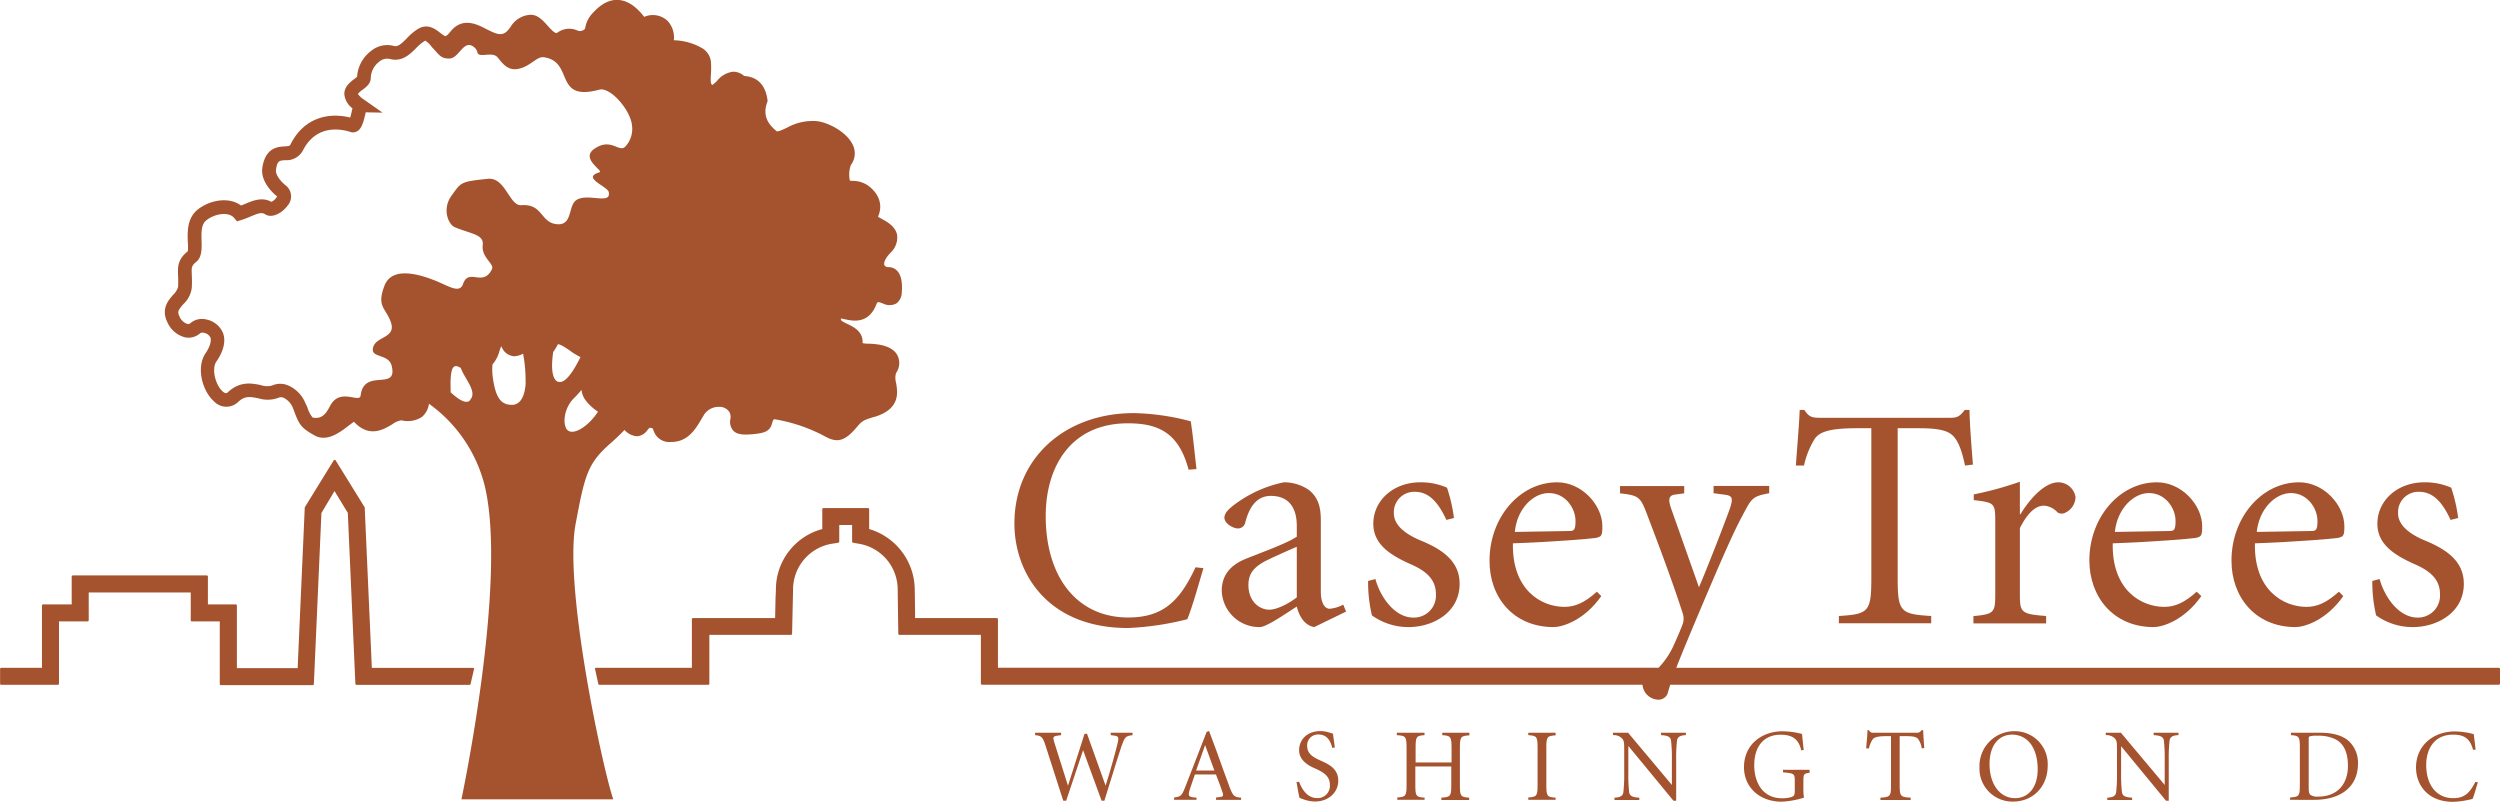 <svg xmlns="http://www.w3.org/2000/svg" viewBox="0 0 539.08 172.85">
  <title>Asset 1</title>
  <g id="Layer_2" data-name="Layer 2">
    <g id="Layer_1-2" data-name="Layer 1">
      <path
        d="M538.83,144H361.46c1.16-3,2.87-7.08,5.52-13.36,4.36-10.29,6.82-15.88,8.66-19.29,2.11-4,2.18-4.29,5.86-5v-1.57h-12v1.57l2.53.34c1.56.2,1.7.82,1,2.93-.82,2.38-5,13.15-6.68,17l-5.93-16.77c-.68-1.91-.75-3,.75-3.2l2-.27v-1.57H349.33v1.57c4.22.47,4.43.81,6,5,2,5.25,5.17,13.57,7.49,20.79a3.57,3.57,0,0,1,.07,2.25c-.27.82-1.16,2.93-2.11,5a17.16,17.16,0,0,1-3.13,4.56H215.19V133.52a.26.26,0,0,0-.26-.25H197.32c0-2.11-.07-6.13-.07-6.13a13.71,13.71,0,0,0-9.83-13.06v-4.26a.26.26,0,0,0-.25-.26h-9.61a.26.26,0,0,0-.25.26v4.26a13.48,13.48,0,0,0-10,13.09h0c0,.3-.06.93-.09,2.31l-.08,3.79h-17.7a.25.25,0,0,0-.25.25V144l-20.67,0h0a.25.25,0,0,0-.2.09.27.27,0,0,0,0,.21l.69,3.17a.26.26,0,0,0,.25.2h23.45a.29.29,0,0,0,.18-.07.26.26,0,0,0,.07-.18s0-7.91,0-10.52h17.59a.25.25,0,0,0,.25-.25l.21-9.47a10,10,0,0,1,8.42-9.94l1.33-.21a.26.26,0,0,0,.21-.25v-3.58h2.77v3.58a.26.26,0,0,0,.21.25l1.31.23a10,10,0,0,1,8.31,9.88s.1,7.28.13,9.51a.26.26,0,0,0,.26.25h17.55v10.49a.26.26,0,0,0,.25.26H354.18s0,0,0,.08a3.51,3.51,0,0,0,3.4,3.14,2.08,2.08,0,0,0,2.12-1.71c.14-.48.29-1,.46-1.51H538.83a.26.26,0,0,0,.25-.26v-3.15A.26.26,0,0,0,538.83,144Z"
        style="fill: #a4532e"
      />
      <path
        d="M101.47,147.5l.73-3.17a.23.23,0,0,0,0-.21.26.26,0,0,0-.2-.1H80.18c-.17-4-1.52-34.17-1.53-34.48a.28.28,0,0,0,0-.12L72.38,99.28a.27.27,0,0,0-.21-.12.27.27,0,0,0-.22.12l-6.24,10.13a.56.56,0,0,0,0,.12c0,.31-1.36,30.54-1.52,34.54H51.08V130.58a.25.25,0,0,0-.25-.25h-6c0-1.91,0-6,0-6a.26.26,0,0,0-.26-.25H15.72a.26.26,0,0,0-.26.25v6H9.3a.25.25,0,0,0-.25.25V144H.27a.25.25,0,0,0-.25.25l0,3.17a.31.31,0,0,0,.07.18.31.31,0,0,0,.18.07H12.46a.26.26,0,0,0,.26-.25V134h6.15a.26.26,0,0,0,.26-.25v-6h22c0,1.9,0,6,0,6a.26.26,0,0,0,.26.25h6v13.49a.25.25,0,0,0,.25.25H67.42a.26.26,0,0,0,.26-.24l1.63-36.88,2.82-4.74L75,110.6l1.63,36.84a.25.25,0,0,0,.25.24l24.32,0A.26.26,0,0,0,101.47,147.5Z"
        style="fill: #a4532e"
      />
      <path
        d="M243.21,135.42a61.65,61.65,0,0,0,12.81-1.9c1.09-2.6,2.59-8.05,3.48-11l-1.7-.2c-3.34,7.15-6.89,10.83-14.52,10.83-11.05,0-17.79-8.72-17.79-21.87,0-10.71,5.45-20,17.72-20,6.68,0,11,2.11,13.09,10l1.7-.13c-.41-3.55-.68-6.55-1.23-10.3a51.21,51.21,0,0,0-12.27-1.77c-14.92,0-25.76,9.75-25.76,23.79C218.74,123.7,226,135.42,243.21,135.42Z"
        style="fill: #a4532e"
      />
      <path
        d="M268.63,120.5c-3.54,1.43-5.18,3.75-5.18,6.88a8.09,8.09,0,0,0,8.18,7.84c1.43,0,5.12-2.59,8-4.43.41,1.7,1.43,4,3.75,4.43l6.88-3.34-.61-1.5a7.89,7.89,0,0,1-2.93.89c-1,0-1.91-1.16-1.91-3.68V112.25c0-2.46-.34-4.84-2.59-6.61a9.44,9.44,0,0,0-5.39-1.64,26.71,26.71,0,0,0-10.49,4.7c-1.5,1.09-2.32,2-2.32,2.93,0,1.23,1.84,2.32,2.93,2.32a1.59,1.59,0,0,0,1.57-1.29c.75-2.87,2.18-5.73,5.52-5.73,3.61,0,5.59,2.25,5.59,6.48v2.31C277.56,117.16,272,119.13,268.63,120.5Zm11,8.31c-1.84,1.43-4.36,2.66-5.93,2.66-2.05,0-4.5-1.7-4.5-5.32,0-2.45,1.16-3.81,3.54-5.11,1.3-.68,5.39-2.52,6.89-3.13Z"
        style="fill: #a4532e"
      />
      <path
        d="M304.76,133.17c-4,0-7.09-4.36-8.18-8.31l-1.57.41a31,31,0,0,0,.82,7.43,13.51,13.51,0,0,0,7.91,2.52c5.18,0,11-3.07,11-9.34,0-4.57-3.27-7.22-8.25-9.27-3-1.23-5.93-3.13-5.93-5.93a4.39,4.39,0,0,1,4.5-4.63c2.59,0,4.77,1.56,6.82,6.06l1.64-.41a34.49,34.49,0,0,0-1.5-6.54,14,14,0,0,0-5.73-1.16c-5.93,0-10.16,4-10.16,8.93,0,4.5,3.75,6.82,8.18,8.79,3.75,1.64,5.32,3.62,5.32,6.41A4.74,4.74,0,0,1,304.76,133.17Z"
        style="fill: #a4532e"
      />
      <path
        d="M335,135.22c1.84,0,6.54-1.36,10.29-6.68l-.95-.95c-2.73,2.45-4.78,3.27-7,3.27-4.9,0-11.31-3.55-11.11-13.7,8.46-.28,16.91-1,17.86-1.16,1.23-.28,1.43-.41,1.43-2.52,0-4.57-4.43-9.48-9.74-9.48-8.18,0-14.59,7.7-14.59,16.84C321.12,128.74,326.3,135.22,335,135.22Zm-1-28.9c3.55,0,5.73,3.27,5.73,6,0,1.84-.27,2.18-1.23,2.18l-11.86.2C327.12,109.66,330.66,106.32,333.93,106.32Z"
        style="fill: #a4532e"
      />
      <path
        d="M391.38,94.52c1-1.29,2.87-2.18,8.93-2.18h3.21v32.18c0,7.43-.55,7.9-7,8.31v1.57h19.91v-1.57c-6.68-.41-7.23-.88-7.23-8.31V92.34h4.57c4.23,0,6.34.48,7.5,1.78,1,1.09,1.77,3,2.45,6.27l1.71-.21c-.34-4-.69-8.93-.75-11.79h-1c-1.09,1.3-1.43,1.7-3.2,1.7H392.61c-1.84,0-2.52-.13-3.54-1.7h-1c-.13,3.48-.54,7.84-.82,12H389A18.22,18.22,0,0,1,391.38,94.52Z"
        style="fill: #a4532e"
      />
      <path
        d="M441.21,132.83c-5.32-.41-5.66-.74-5.66-4.56V113.88c1.78-3.54,3.55-4.84,5.18-4.84a4.29,4.29,0,0,1,2.93,1.44,1.64,1.64,0,0,0,1.71.06,3.81,3.81,0,0,0,2.18-3.34,3.77,3.77,0,0,0-3.68-3.2c-3.27,0-6.61,4.23-8.18,6.88h-.14v-7a74,74,0,0,1-9.95,2.73v1.23c4.5.54,4.64.61,4.64,4.7v15.75c0,3.82-.34,4.15-4.71,4.56v1.57h15.68Z"
        style="fill: #a4532e"
      />
      <path
        d="M464.39,135.22c1.84,0,6.54-1.36,10.29-6.68l-1-.95c-2.72,2.45-4.77,3.27-7,3.27-4.9,0-11.31-3.55-11.11-13.7,8.46-.28,16.91-1,17.86-1.16,1.23-.28,1.43-.41,1.43-2.52,0-4.57-4.43-9.48-9.74-9.48-8.18,0-14.59,7.7-14.59,16.84C450.55,128.74,455.73,135.22,464.39,135.22Zm-1-28.9c3.55,0,5.73,3.27,5.73,6,0,1.84-.27,2.18-1.23,2.18l-11.86.2C456.55,109.66,460.09,106.32,463.36,106.32Z"
        style="fill: #a4532e"
      />
      <path
        d="M495,135.22c1.84,0,6.54-1.36,10.29-6.68l-.95-.95c-2.73,2.45-4.77,3.27-7,3.27-4.91,0-11.32-3.55-11.11-13.7,8.45-.28,16.9-1,17.86-1.16,1.22-.28,1.43-.41,1.43-2.52,0-4.57-4.44-9.48-9.75-9.48-8.18,0-14.59,7.7-14.59,16.84C481.15,128.74,486.33,135.22,495,135.22Zm-1-28.9c3.54,0,5.72,3.27,5.72,6,0,1.84-.27,2.18-1.23,2.18l-11.86.2C487.15,109.66,490.69,106.32,494,106.32Z"
        style="fill: #a4532e"
      />
      <path
        d="M521.3,133.17c-4,0-7.09-4.36-8.18-8.31l-1.57.41a31,31,0,0,0,.82,7.43,13.51,13.51,0,0,0,7.91,2.52c5.18,0,11-3.07,11-9.34,0-4.57-3.27-7.22-8.25-9.27-3-1.23-5.93-3.13-5.93-5.93a4.39,4.39,0,0,1,4.5-4.63c2.59,0,4.77,1.56,6.82,6.06l1.64-.41a34.49,34.49,0,0,0-1.5-6.54A14,14,0,0,0,522.8,104c-5.93,0-10.16,4-10.16,8.93,0,4.5,3.75,6.82,8.18,8.79,3.75,1.64,5.32,3.62,5.32,6.41A4.74,4.74,0,0,1,521.3,133.17Z"
        style="fill: #a4532e"
      />
      <path
        d="M124.12,113c1.95-10.36,2.52-13,7.39-17.29,1.15-1,2.2-2,3.15-3a4,4,0,0,0,2.67,1.36h0a2.94,2.94,0,0,0,2.26-1.31c.48-.57.5-.56.87-.47s.25.06.49.61a3.54,3.54,0,0,0,3.72,2.4h.41c3.36-.18,4.93-2.82,6.18-4.94.23-.38.45-.76.68-1.12a3.8,3.8,0,0,1,3.18-1.51,2.5,2.5,0,0,1,2.19,1.17,2.33,2.33,0,0,1,.18,1.49,2.89,2.89,0,0,0,.65,2.5c.89.88,2.36.92,4.45.71,2.34-.24,3.46-.63,3.91-2.36a2,2,0,0,1,.4-.86A35.39,35.39,0,0,1,177.71,94c2.81,1.62,4.46,1.17,7.08-1.94,1.17-1.38,1.46-1.47,3.71-2.17l.09,0c5.56-1.7,5-5.24,4.63-7.35a3.81,3.81,0,0,1,0-2.1,3.74,3.74,0,0,0,.27-3.87c-1.1-2-4-2.41-6.24-2.46h-.39L186,74c.16-2.54-2-3.53-3.22-4.12-1.41-.66-1.5-.83-1.45-1.19.26,0,.62.11.89.16,1.64.36,5,1.09,6.7-3.09.3-.74.3-.74,1.46-.32a3.15,3.15,0,0,0,2.9,0,3,3,0,0,0,1.17-2.36c.18-2.26-.16-3.79-1-4.69a2.49,2.49,0,0,0-1.93-.78.93.93,0,0,1-.81-.43c-.18-.37,0-1.29,1.29-2.66a4.52,4.52,0,0,0,1.46-3.79c-.33-1.91-2.18-2.92-3.54-3.65l-.6-.33c1.09-2.42.34-4.88-2.11-6.72A5.89,5.89,0,0,0,183.92,39c-.22,0-.51,0-.67-.08a6.18,6.18,0,0,1,.22-3.33,4.15,4.15,0,0,0,.42-4.35c-1.34-2.89-5.61-5-8-5.14a11.51,11.51,0,0,0-6.26,1.47c-.69.32-1.83.86-2.14.74-2.29-1.84-2.93-3.76-2.08-6.21l.12-.34-.06-.37c-.32-2.18-1.44-4.79-5-5a3.62,3.62,0,0,0-2.32-.93h0a5.16,5.16,0,0,0-3.5,1.94,5.91,5.91,0,0,1-1.06.92c-.34-.2-.39-.69-.29-2.4a18.53,18.53,0,0,0,0-2.59,3.88,3.88,0,0,0-2-3,12.81,12.81,0,0,0-6-1.65A5.21,5.21,0,0,0,144,4.56a4.6,4.6,0,0,0-5.09-.92C137.15,1.36,135.37.17,133.46,0s-3.73.74-5.53,2.69l-.07.07a6.15,6.15,0,0,0-1.7,3.43,1.46,1.46,0,0,1-1.76.34,4.31,4.31,0,0,0-4.22.52c-.36.23-.84-.11-2.11-1.53-1.06-1.17-2.15-2.38-3.69-2.33A5.28,5.28,0,0,0,110.1,5.8c-.6.8-1,1.26-1.66,1.48-1,.3-2.22-.34-3.55-1-2.08-1.08-5.24-2.71-7.84.63-.65.83-1,.88-1,.88-.2,0-.76-.43-1.1-.69-1-.78-2.61-2.08-4.69-.94a11.11,11.11,0,0,0-2.54,2.11c-1.33,1.35-2,1.87-2.82,1.63A5.46,5.46,0,0,0,80,11,7.57,7.57,0,0,0,77,16.55c-.15.14-.4.33-.58.47-.88.66-2.19,1.66-2.17,3.28A4.27,4.27,0,0,0,76,23.35c-.19.88-.35,1.55-.49,2-4.46-1.12-9.91-.14-12.87,5.8-.14.28-.22.36-1.3.42-1.44.09-4.14.25-4.78,4.65-.34,2.4,1.47,4.78,3.2,6.13a2.93,2.93,0,0,1-1.23,1.18c-2-1.11-4-.27-5.64.42l-.91.37c-2.52-1.91-6.62-1.25-9.26.8C40.3,47,40.42,50,40.5,52.25a9.74,9.74,0,0,1,0,1.93c-2.25,1.79-2.18,3.42-2.1,5.31a23.12,23.12,0,0,1,0,2.38,3.66,3.66,0,0,1-1,1.63c-1.09,1.23-2.74,3.1-1.3,6a5.7,5.7,0,0,0,3.83,3.25,3.74,3.74,0,0,0,3.25-.91,1.09,1.09,0,0,1,.81-.07,1.94,1.94,0,0,1,1.38,1c.18.43.16,1.6-1,3.34-2.15,3.07-.76,8.24,1.83,10.49a3.65,3.65,0,0,0,5.18.05c1.44-1.35,2.66-1.1,4.35-.76a6.73,6.73,0,0,0,4.31-.11,1.3,1.3,0,0,1,1.12,0,4.1,4.1,0,0,1,2,2.18l.34.91c1,2.57,1.36,3.38,4.29,5,2.67,1.52,5.43-.58,7.44-2.12.38-.29.75-.57,1.09-.81,3.27,3.54,6.34,1.7,8.24.57a4.6,4.6,0,0,1,2-.88A5.57,5.57,0,0,0,91,89.89a4.42,4.42,0,0,0,1.49-2.83,30.9,30.9,0,0,1,12.19,18.38c4.59,21-5.18,66.92-5.18,66.92h32.74C130,165.9,121.54,126.66,124.12,113Zm-58.24-26a7.06,7.06,0,0,0-3.7-3.87,4.33,4.33,0,0,0-3.51,0,4.18,4.18,0,0,1-2.48-.1c-1.86-.38-4.42-.89-7,1.5-.23.22-.49.47-1.17-.12-1.53-1.33-2.49-4.85-1.33-6.5,1.58-2.27,2.07-4.54,1.34-6.24a4.93,4.93,0,0,0-3.53-2.78,3.85,3.85,0,0,0-3.45.8.68.68,0,0,1-.64.17,2.78,2.78,0,0,1-1.71-1.64c-.49-1-.27-1.37.86-2.66A5.76,5.76,0,0,0,41.36,62a26.32,26.32,0,0,0,0-2.68c-.07-1.71-.09-2,1-2.89s1.17-2.59,1.11-4.33c-.08-2.17-.06-3.77,1.08-4.64,1.76-1.37,4.73-1.88,5.92-.48l.64.74.93-.28a20.51,20.51,0,0,0,2-.76c1.68-.71,2.44-.95,3.15-.47,1.54,1,3.79-.43,4.83-1.88a3,3,0,0,0-.4-4.34c-1.13-.87-2.26-2.35-2.11-3.37.29-2,.72-2,2-2.08a4,4,0,0,0,3.8-2.08c3-5.9,8.6-4.55,10.27-4a1.74,1.74,0,0,0,1.44-.16c.9-.52,1.34-1.74,1.84-4.08l3.63.07-4-2.81a4.39,4.39,0,0,1-1.31-1.23h0a4.39,4.39,0,0,1,1-.89c.81-.61,1.81-1.37,1.77-2.64a4.6,4.6,0,0,1,1.8-3.4,2.66,2.66,0,0,1,2.27-.62c2.67.76,4.47-1.07,5.78-2.4A9.17,9.17,0,0,1,91.7,8.76h0a5.18,5.18,0,0,1,1.41,1.38c1.56,1.58,1.79,2.44,3.67,2.49,2.35.06,3.18-4.57,5.62-2.31.87.81.12,1.54,1.64,1.54.9,0,2.38-.35,3.13.38s1.89,3,4.34,2.65c2.8-.43,4.18-2.75,5.7-2.55,6.7.88,2.06,9.67,12,7,2.43-.65,6.79,4.47,7.07,7.71a5.59,5.59,0,0,1-1.49,4.61c-1.42,1.26-3.07-2.1-6.71.49-2.94,2.11,2.17,4.73,1.19,5-4,1.19,1.75,3,2,4.29.59,2.91-5-.12-7.24,1.91-1.46,1.38-.69,5.22-3.83,5-3.71-.24-3.07-4.48-7.79-4.1-2.56.19-3.44-6.05-7.15-5.69-6.15.59-5.84.83-7.89,3.62s-.78,6.2.72,6.82c3.62,1.5,6.28,1.54,6,3.86-.31,2.68,2.53,4,2,5.16-1.94,4-5-.35-6.24,3.21-.68,2-2.82.64-5.26-.41-3.61-1.54-10-3.64-11.68.78s.07,4.62,1.27,7.58c1.61,4-3.58,3.15-3.79,6.15-.13,1.85,3.47,1,4.08,3.59,1.32,5.55-6,.33-6.71,6.38-.2,1.69-4.34-1.67-6.45,2-.76,1.33-1.51,3.2-3.89,2.74a6,6,0,0,1-1.15-2.25Zm35.48-.69c-.86.92-2.58-.21-4.2-1.74a9.36,9.36,0,0,0,0-1.08c-.06-2.67.21-4.17.82-4.46.39-.17.54-.14,1.37.3l0,0C100.28,81.83,103,84.5,101.36,86.24Zm12-3.73c-.14,2.27-.82,4.44-2.65,4.7-2.71.17-3.91-1.49-4.51-6.4a12.34,12.34,0,0,1,0-2.3,7.19,7.19,0,0,0,1.48-2.82,6.55,6.55,0,0,1,.45-1.15l0,.08a3.17,3.17,0,0,0,2.66,2.13h0a4.15,4.15,0,0,0,2-.56A30.19,30.19,0,0,1,113.33,82.51Zm7-.22c-1.51-.64-1.48-3.63-1.07-6.47a10.81,10.81,0,0,0,1-1.65c.56-.09,2.3,1.14,3,1.66A16.37,16.37,0,0,0,125.17,77C123.7,80,121.8,82.92,120.32,82.29Zm1.93,10.32c-1.08-1.35-.58-4.82,1.45-6.79.52-.5,1.09-1.14,1.66-1.81a4.41,4.41,0,0,0,1,2.39,10.34,10.34,0,0,0,2.55,2.3c-.09.12-.17.24-.25.37C126.48,92.32,123.34,94,122.25,92.61Z"
        style="fill: #a4532e"
      />
      <path
        d="M239.54,158.52l.65.09c1,.11,1.12.38.8,1.67-.38,1.61-1.67,6.32-2.59,9.13h0l-4-11.18h-.54l-3.57,11.2h0l-3-9.51c-.31-1-.18-1.18.83-1.31l.69-.09V158H223.2v.52c1.27.13,1.61.29,2.21,2.14l3.86,12h.63l3.64-10.87,0-.05,4,10.92h.6c1.88-6.14,3.51-11.27,3.71-11.83.73-2,.89-2.12,2.36-2.3V158h-4.73Z"
        style="fill: #a4532e"
      />
      <path
        d="M265.19,169.86c-.87-2.28-1.85-5.11-2.9-8l-1.58-4.24-.52.2-4.6,11.85c-.78,2-1,2.12-2.41,2.28v.51H258V172l-.67-.07c-1-.09-1.2-.38-.78-1.67.31-.94.89-2.68,1.12-3.26h4.53c.62,1.61,1.27,3.35,1.43,3.88.22.7.13.94-.7,1l-.71.09v.51h5.4V172C266.2,171.89,265.91,171.73,265.19,169.86Zm-7.27-3.71,1.94-5.49h0l2,5.49Z"
        style="fill: #a4532e"
      />
      <path
        d="M284.75,164c-1.7-.76-2.88-1.49-2.88-3.15a2.32,2.32,0,0,1,2.41-2.47c2,0,2.66,1.56,3,2.88l.55-.07c-.17-1.34-.31-2.23-.4-3-.24-.05-.56-.16-.85-.25a6.35,6.35,0,0,0-1.85-.29c-2.92,0-4.6,1.9-4.6,4.11,0,2.68,3,3.73,3.75,4.08,1.43.69,2.88,1.48,2.88,3.37a2.64,2.64,0,0,1-2.77,2.88c-2.36,0-3.5-2.48-3.86-3.52l-.56.08c.23,1.21.47,2.79.65,3.38a12.32,12.32,0,0,0,1.23.46,7.13,7.13,0,0,0,2.12.34c2.84,0,5-1.9,5-4.49C288.57,165.59,286.22,164.68,284.75,164Z"
        style="fill: #a4532e"
      />
      <path
        d="M311,158.52c1.78.13,2,.29,2,2.72v3.17h-7.75v-3.17c0-2.43.18-2.59,1.92-2.72V158H301.2v.52c1.92.13,2.1.29,2.1,2.72v8c0,2.43-.18,2.59-2,2.72v.51h5.89V172c-1.83-.13-2-.29-2-2.72v-4h7.75v4c0,2.43-.18,2.59-2.14,2.72v.51h6V172c-1.82-.13-2-.29-2-2.72v-8c0-2.43.18-2.59,2.05-2.72V158H311Z"
        style="fill: #a4532e"
      />
      <path
        d="M329.55,158.52c1.83.13,2,.29,2,2.72v8c0,2.43-.18,2.59-2,2.72v.51h5.89V172c-1.83-.13-2-.29-2-2.72v-8c0-2.43.17-2.59,2-2.72V158h-5.89Z"
        style="fill: #a4532e"
      />
      <path
        d="M358.15,158.52c1.47.07,2.07.38,2.18,1.16a34.41,34.41,0,0,1,.18,4.24v5.34h0L351.07,158h-3.26v.52a2.48,2.48,0,0,1,2,.76c.4.51.42.87.42,2.47v4.85a34.41,34.41,0,0,1-.18,4.24c-.11.78-.69,1.12-1.92,1.16v.51h5.36V172c-1.47-.07-2.08-.38-2.19-1.16a34.41,34.41,0,0,1-.18-4.24v-5.69h.05l9.69,11.76h.58v-8.75a34.41,34.41,0,0,1,.18-4.24c.11-.78.69-1.12,1.91-1.16V158h-5.35Z"
        style="fill: #a4532e"
      />
      <path
        d="M384.49,166.55c2.43.18,2.52.34,2.52,1.86v2c0,1.07-.16,1.23-.65,1.43a6.31,6.31,0,0,1-2.09.29c-4.42,0-6-3.73-6-7.12,0-4.22,2.21-6.58,5.67-6.58,2,0,3.84.53,4.46,3.37l.54-.07c-.18-1.54-.29-2.7-.36-3.46a16.78,16.78,0,0,0-4.26-.58c-4.22,0-8.26,2.7-8.26,7.75,0,4.37,3.41,7.43,8.12,7.43A19.16,19.16,0,0,0,389,172a10.72,10.72,0,0,1-.13-2v-1.52c0-1.59.09-1.65,1.34-1.86V166h-5.74Z"
        style="fill: #a4532e"
      />
      <path
        d="M414.36,157.45c-.36.42-.47.55-1.05.55h-9.15c-.61,0-.83,0-1.17-.55h-.31c0,1.14-.18,2.56-.27,3.93H403a6,6,0,0,1,.78-1.92c.34-.43.94-.72,2.93-.72h1.05v10.54c0,2.43-.18,2.59-2.28,2.72v.51H412V172c-2.19-.13-2.37-.29-2.37-2.72V158.74h1.5c1.38,0,2.07.16,2.45.58a4.34,4.34,0,0,1,.81,2.06l.55-.07c-.11-1.3-.22-2.93-.24-3.86Z"
        style="fill: #a4532e"
      />
      <path
        d="M434.45,157.67a7.51,7.51,0,0,0-7.61,7.75,7.11,7.11,0,0,0,7.21,7.43c4.26,0,7.5-3.15,7.5-7.79A7.09,7.09,0,0,0,434.45,157.67Zm.07,14.44c-3.26,0-5.51-3-5.51-7.34s2.23-6.36,4.86-6.36c3.19,0,5.52,2.65,5.52,7.47C439.39,170,437.2,172.11,434.52,172.11Z"
        style="fill: #a4532e"
      />
      <path
        d="M464.41,158.52c1.47.07,2.08.38,2.19,1.16a34.41,34.41,0,0,1,.18,4.24v5.34h0L457.33,158h-3.26v.52a2.48,2.48,0,0,1,2,.76c.4.51.42.87.42,2.47v4.85a34.41,34.41,0,0,1-.18,4.24c-.11.78-.69,1.12-1.91,1.16v.51h5.35V172c-1.47-.07-2.07-.38-2.19-1.16a34.41,34.41,0,0,1-.18-4.24v-5.69h0l9.69,11.76h.58v-8.75a34.41,34.41,0,0,1,.18-4.24c.11-.78.69-1.12,1.92-1.16V158h-5.36Z"
        style="fill: #a4532e"
      />
      <path
        d="M500.28,158H494v.52c1.74.13,1.92.29,1.92,2.72v8c0,2.43-.18,2.59-2.1,2.72v.51H499c5.24,0,9.46-2.38,9.46-7.9a6.39,6.39,0,0,0-1.94-4.73C505.08,158.54,502.94,158,500.28,158Zm-.49,13.78a2.55,2.55,0,0,1-1.58-.38c-.32-.27-.38-.72-.38-1.74V159.41c0-.45.06-.58.2-.62a4.73,4.73,0,0,1,1.61-.14,8.34,8.34,0,0,1,3.92.74c2.24,1.16,2.73,3.55,2.73,5.8C506.29,168.54,504.48,171.78,499.79,171.78Z"
        style="fill: #a4532e"
      />
      <path
        d="M529,172.11c-3.62,0-5.83-2.85-5.83-7.16,0-3.51,1.78-6.54,5.8-6.54,2.19,0,3.62.69,4.29,3.26l.56,0c-.14-1.16-.23-2.14-.41-3.37a16.67,16.67,0,0,0-4-.58c-4.89,0-8.44,3.19-8.44,7.79,0,3.55,2.36,7.39,8,7.39a19.74,19.74,0,0,0,4.2-.63c.36-.84.85-2.63,1.14-3.59l-.56-.07C532.61,170.91,531.45,172.11,529,172.11Z"
        style="fill: #a4532e"
      />
    </g>
  </g>
</svg>
